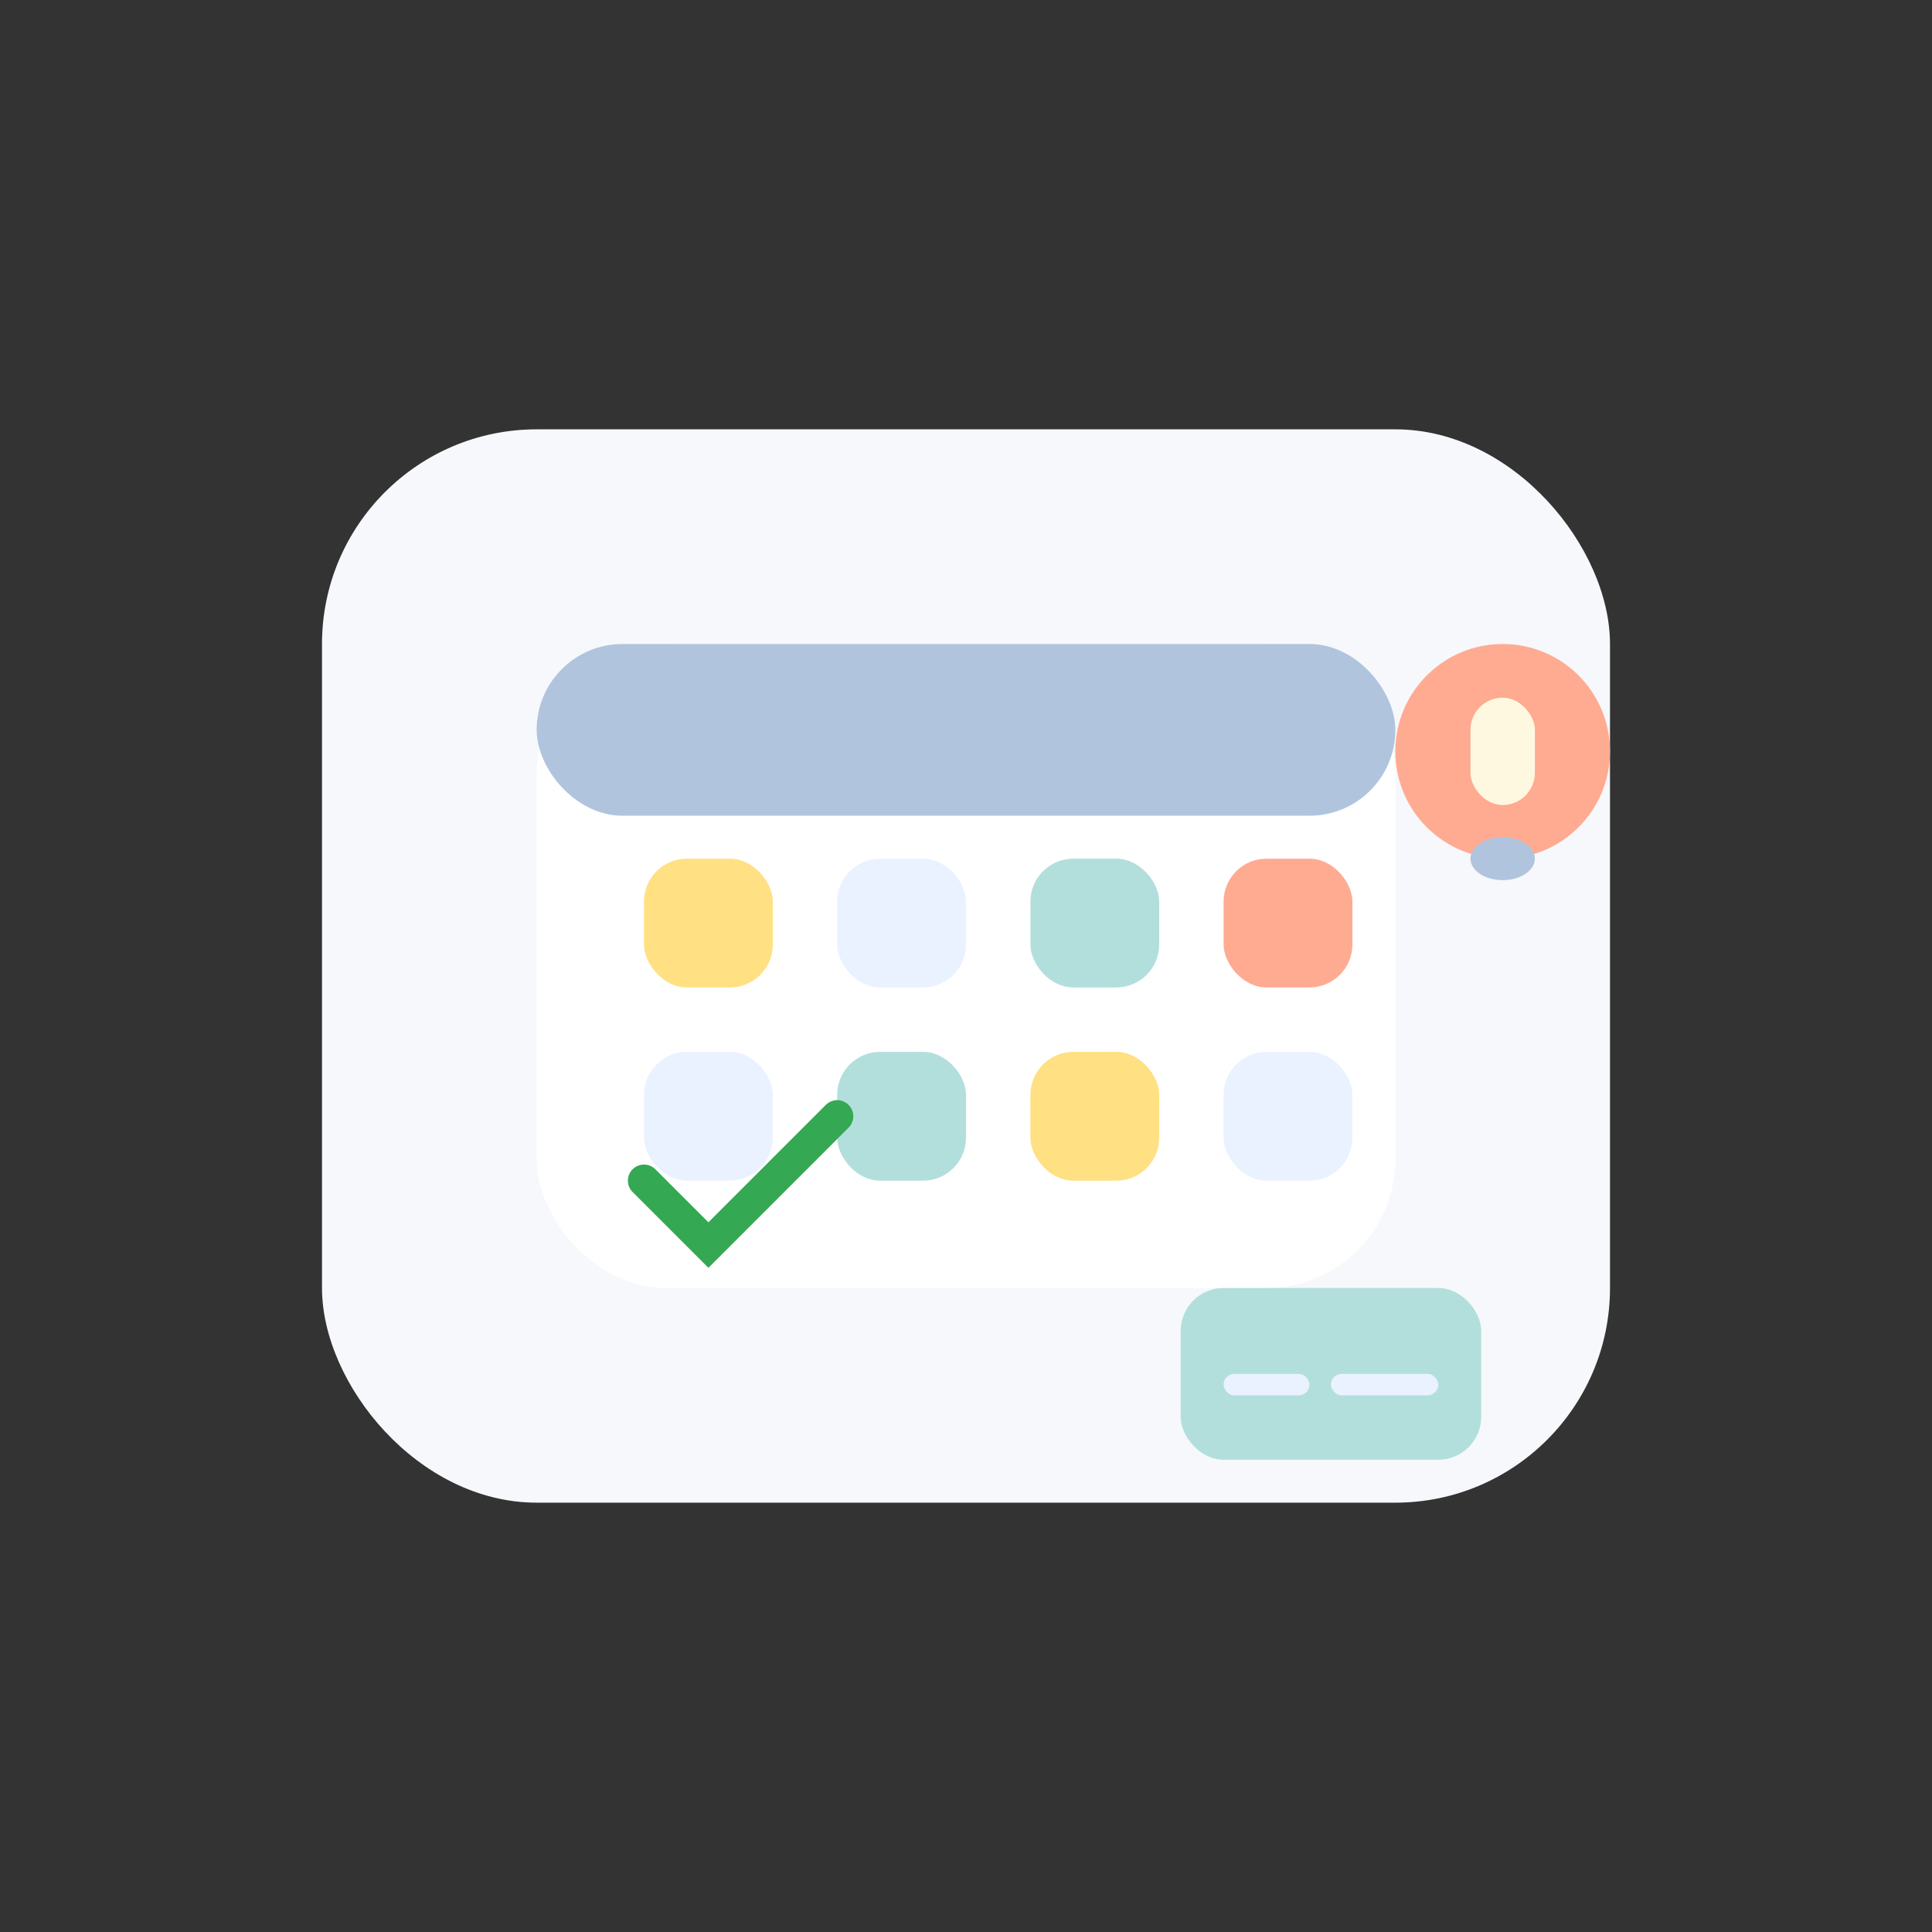 <svg width="180" height="180" viewBox="0 0 180 180" fill="none" xmlns="http://www.w3.org/2000/svg">
  <rect x="0" y="0" width="180" height="180" fill="#333333" stroke="none"/>
  <rect x="30" y="40" width="120" height="100" rx="20" fill="#F6F8FB"/>
  <rect x="50" y="60" width="80" height="60" rx="12" fill="#FFFFFF"/>
  <!-- Calendar header -->
  <rect x="50" y="60" width="80" height="16" rx="8" fill="#B0C4DE"/>
  <!-- Calendar grid -->
  <rect x="60" y="80" width="12" height="12" rx="4" fill="#FFE082"/>
  <rect x="78" y="80" width="12" height="12" rx="4" fill="#EAF2FF"/>
  <rect x="96" y="80" width="12" height="12" rx="4" fill="#B2DFDB"/>
  <rect x="114" y="80" width="12" height="12" rx="4" fill="#FFAB91"/>
  <rect x="60" y="98" width="12" height="12" rx="4" fill="#EAF2FF"/>
  <rect x="78" y="98" width="12" height="12" rx="4" fill="#B2DFDB"/>
  <rect x="96" y="98" width="12" height="12" rx="4" fill="#FFE082"/>
  <rect x="114" y="98" width="12" height="12" rx="4" fill="#EAF2FF"/>
  <!-- Bell icon -->
  <ellipse cx="140" cy="70" rx="10" ry="10" fill="#FFAB91"/>
  <rect x="137" y="65" width="6" height="10" rx="3" fill="#FFF8E1"/>
  <ellipse cx="140" cy="80" rx="3" ry="2" fill="#B0C4DE"/>
  <!-- Checkmark -->
  <path d="M60 110 l6 6 l12 -12" stroke="#34A853" stroke-width="3" fill="none" stroke-linecap="round"/>
  <!-- Credit card icon -->
  <rect x="110" y="120" width="28" height="16" rx="4" fill="#B2DFDB"/>
  <rect x="114" y="128" width="8" height="2" rx="1" fill="#EAF2FF"/>
  <rect x="124" y="128" width="10" height="2" rx="1" fill="#EAF2FF"/>
</svg>
